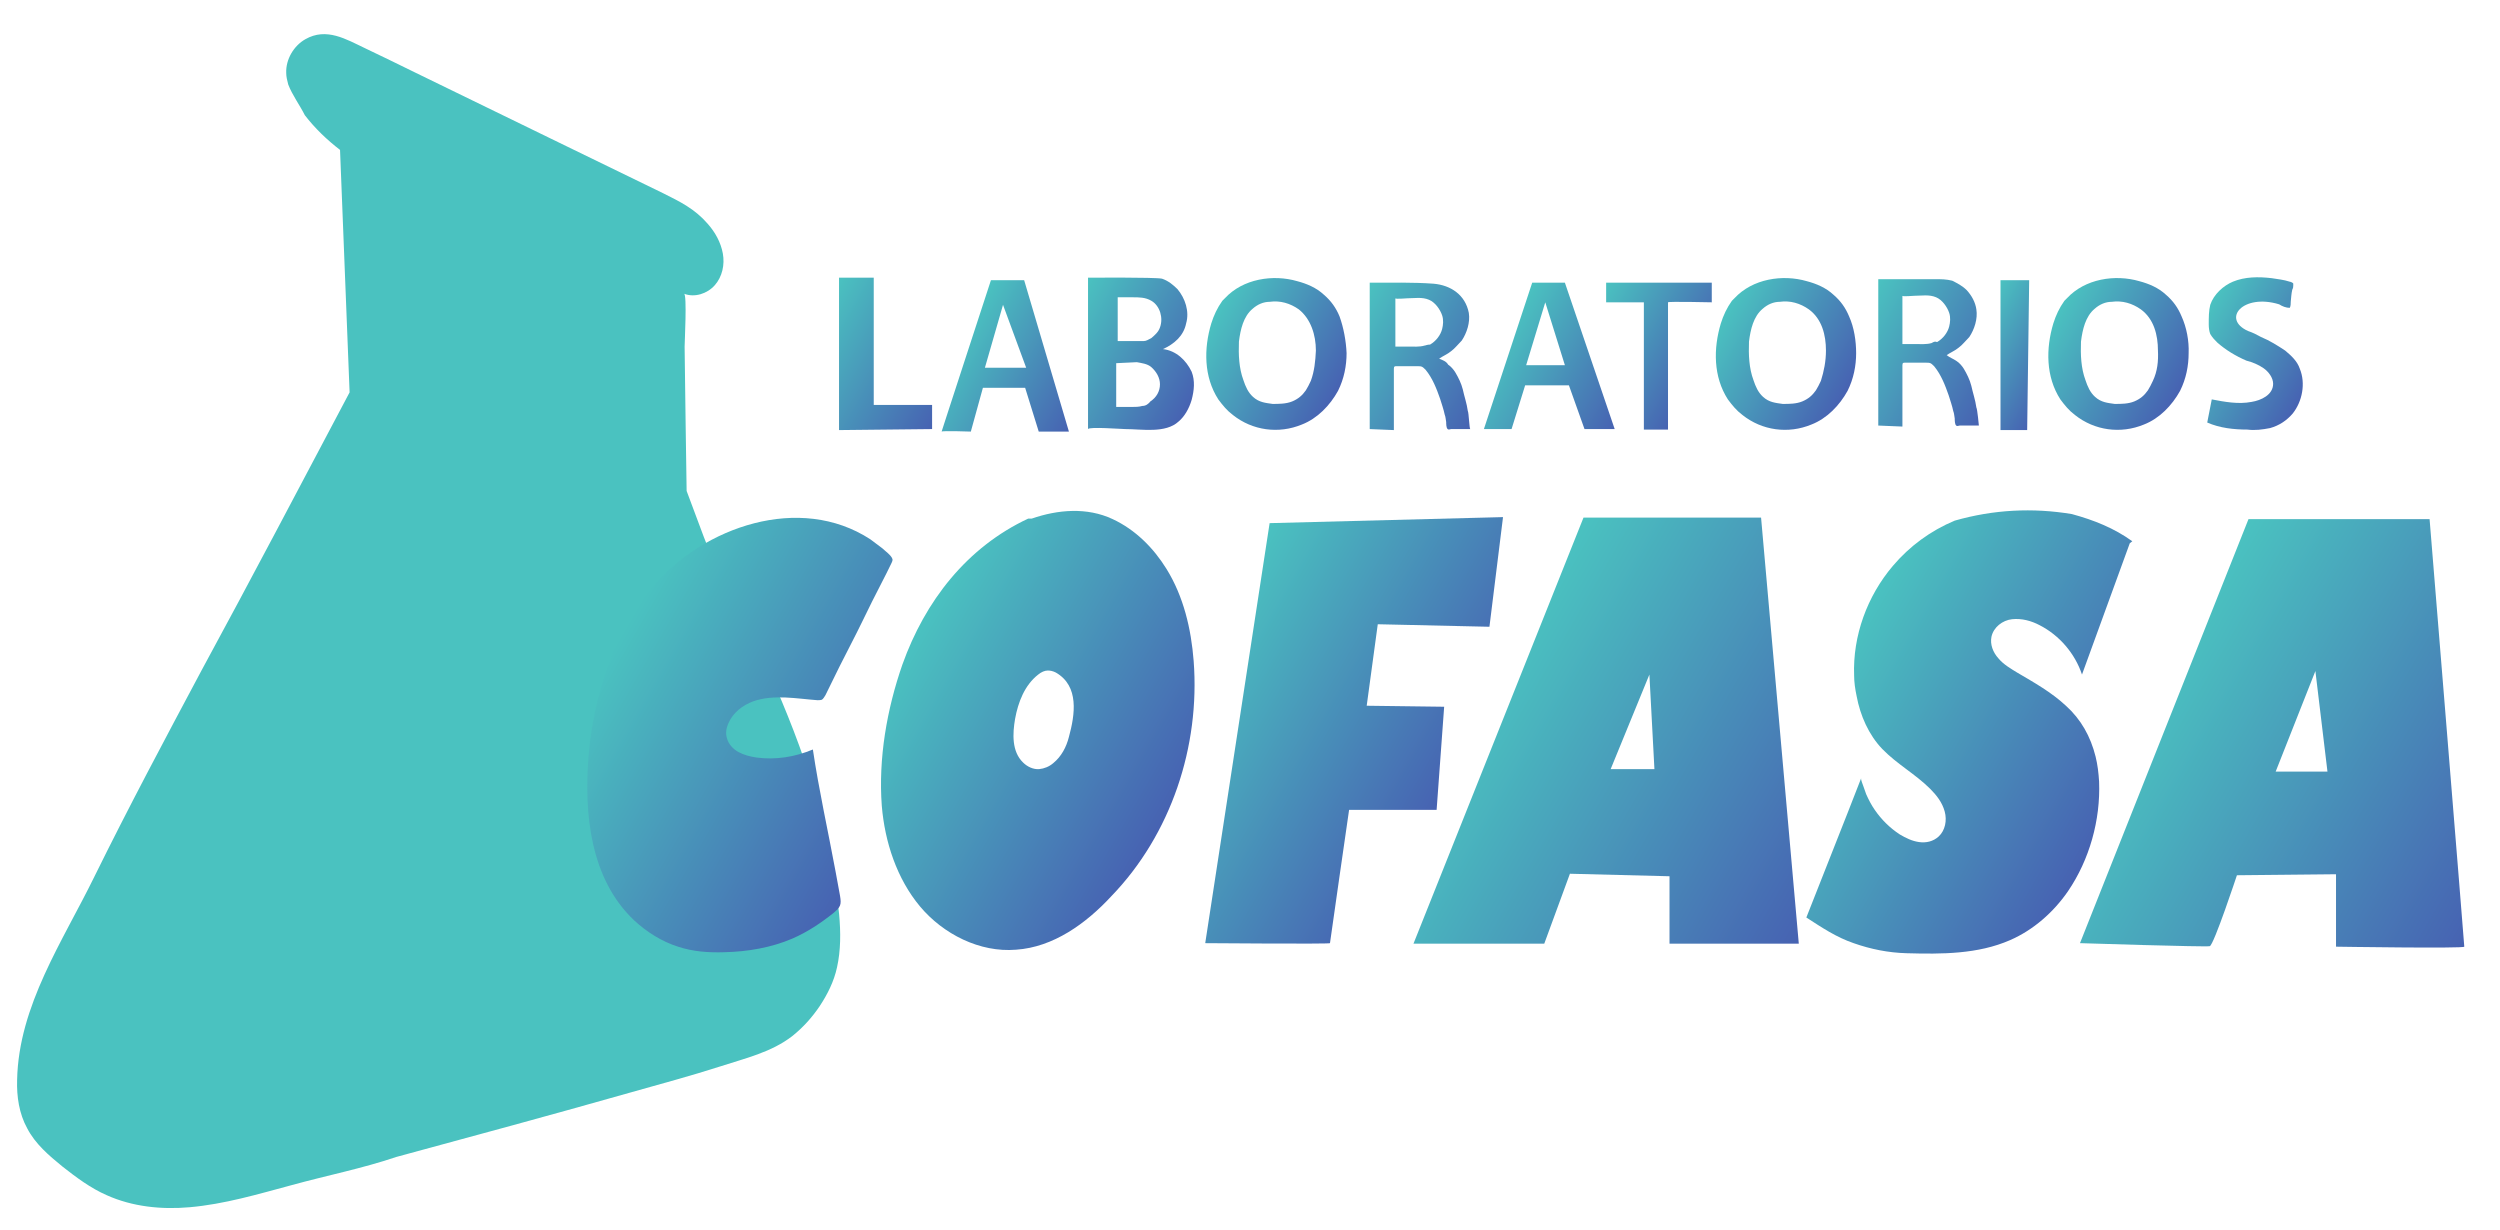 <?xml version="1.0" encoding="utf-8"?>
<!-- Generator: Adobe Illustrator 25.2.1, SVG Export Plug-In . SVG Version: 6.00 Build 0)  -->
<svg version="1.1" id="Capa_1" xmlns="http://www.w3.org/2000/svg" xmlns:xlink="http://www.w3.org/1999/xlink" x="0px" y="0px"
	 viewBox="0 0 497 244.6" style="enable-background:new 0 0 497 244.6;" xml:space="preserve">
<style type="text/css">
	.st0{fill:#4AC2C0;}
	.st1{fill:url(#SVGID_1_);}
	.st2{fill:url(#SVGID_2_);}
	.st3{fill:url(#SVGID_3_);}
	.st4{fill:url(#SVGID_4_);}
	.st5{fill:url(#SVGID_5_);}
	.st6{fill:url(#SVGID_6_);}
	.st7{fill:url(#SVGID_7_);}
	.st8{fill:url(#SVGID_8_);}
	.st9{fill:url(#SVGID_9_);}
	.st10{fill:url(#SVGID_10_);}
	.st11{fill:url(#SVGID_11_);}
	.st12{fill:url(#SVGID_12_);}
	.st13{fill:url(#SVGID_13_);}
	.st14{fill:url(#SVGID_14_);}
	.st15{fill:url(#SVGID_15_);}
	.st16{fill:url(#SVGID_16_);}
	.st17{fill:url(#SVGID_17_);}
	.st18{fill:url(#SVGID_18_);}
	.st19{display:none;fill:none;}
</style>
<path class="st0" d="M57.3,16.8c-0.2-0.8-0.4-1.5-0.4-2.3c-0.1-2.7,1.5-5.4,3.8-6.7c4.2-2.4,8.1,0,11.9,1.8
	c3.3,1.6,6.7,3.2,10.1,4.9c9,4.4,17.9,8.7,26.9,13.1c7.4,3.6,14.8,7.2,22.2,10.8c3.4,1.7,6.3,3.1,8.9,6.1c1.5,1.7,2.6,3.7,3,5.9
	s-0.1,4.6-1.6,6.3s-4,2.5-6.1,1.7c0.6,0.2,0.1,9.7,0.1,10.5c0.1,5.1,0.1,10.1,0.2,15.2c0.1,4.5,0.1,9,0.2,13.5l3.4,9.1
	c1.3,3.6,3.5,7,5.2,10.4c1.8,3.6,3.6,7.3,5.3,11c3.5,7.5,6.8,15.2,9.5,23c2.2,6.6,4.1,13.2,5.3,20.1c1.2,6.6,2.7,14.4,1.2,21.1
	c-0.6,2.8-1.9,5.4-3.5,7.8c-1.5,2.2-3.2,4.1-5.3,5.8c-4.2,3.3-9.5,4.5-14.4,6.1c-5.9,1.9-11.9,3.5-17.9,5.2
	c-15.5,4.4-31,8.6-46.5,12.8c-6.8,2.3-13.9,3.7-20.8,5.6c-6.7,1.8-13.4,3.8-20.3,4.4c-5.6,0.5-11.4-0.1-16.5-2.4
	c-3.2-1.4-6-3.5-8.8-5.7c-2.7-2.2-5.4-4.5-7-7.6c-1.6-2.9-2.1-6.3-2-9.6c0.3-14.8,9.1-27.6,15.4-40.5c6.8-13.8,14-27.3,21.2-40.8
	C50,115,59.7,96.5,69.5,78l-1.9-48.2c-2.6-2-5-4.3-7-6.9C59.6,20.9,58.1,18.9,57.3,16.8z"/>
<linearGradient id="SVGID_1_" gradientUnits="userSpaceOnUse" x1="177.618" y1="161.651" x2="121.63" y2="129.326">
	<stop  offset="0" style="stop-color:#4762B2"/>
	<stop  offset="1" style="stop-color:#4AC2C0"/>
</linearGradient>
<path class="st1" d="M177.4,111.1c0.1,0.2,0,0.5-0.2,0.9c-0.6,1.3-1.3,2.6-1.9,3.8c-1.3,2.5-2.6,5.1-3.8,7.6
	c-1.5,3.1-3.1,6.1-4.6,9.1c-0.9,1.9-1.9,3.8-2.8,5.7c-0.2,0.3-0.4,0.7-0.7,0.9c-0.3,0.1-0.6,0.1-0.9,0.1c-4.1-0.3-8.6-1.2-12.7,0.2
	c-2.2,0.8-4.1,2.3-5,4.4c-0.4,0.9-0.6,1.9-0.3,2.9c0.3,1.2,1.2,2.2,2.3,2.8s2.3,0.9,3.6,1.1c3.8,0.5,7.6-0.1,11.2-1.6
	c1.2,8.1,3,16.1,4.5,24.2c0.3,1.6,0.6,3.3,0.9,4.9c0.3,1.8,0.1,2.2-1.3,3.4c-2.5,2-5.2,3.8-8.2,5.1c-4.2,1.8-8.9,2.6-13.5,2.7
	c-3.1,0.1-6.2-0.1-9.2-1.1c-3.2-1-6.2-2.9-8.7-5.2c-8.8-8.3-10-21.3-9.1-32.7c0.6-7.4,2.4-14.9,5.4-21.7c1.9-4.3,4.4-8.4,7.4-12
	c10.1-11.9,29.2-18.5,43.2-9.4c0.8,0.6,1.6,1.2,2.4,1.8C175.8,109.4,177.2,110.4,177.4,111.1z"/>
<linearGradient id="SVGID_2_" gradientUnits="userSpaceOnUse" x1="233.091" y1="160.447" x2="179.694" y2="129.618">
	<stop  offset="0" style="stop-color:#4762B2"/>
	<stop  offset="1" style="stop-color:#4AC2C0"/>
</linearGradient>
<path class="st2" d="M237.3,131.4c-0.5-6.4-2-12.8-5.4-18.3c-2.6-4.2-6.2-7.8-10.7-9.9c-5.1-2.4-10.9-1.9-16.1-0.1h-0.7
	c-12.2,5.7-20.5,16.4-25,29c-3.1,8.9-4.8,18.7-4.1,28.1c0.6,7.2,3,14.5,7.6,20s11.9,9.2,19.1,8.6c7.4-0.5,13.9-5.2,18.9-10.6
	C232.8,165.9,238.6,148.4,237.3,131.4z M212.5,146.5c-0.5,2-1.5,3.9-3.1,5.2c-0.8,0.7-1.8,1.1-2.8,1.2c-1.2,0.1-2.4-0.5-3.2-1.3
	c-2.3-2.2-2.1-5.8-1.6-8.7c0.6-3.3,1.9-6.7,4.6-8.8c0.6-0.5,1.3-0.8,1.9-0.8c0.5,0,1,0.1,1.6,0.4
	C214.6,136.4,213.7,142.1,212.5,146.5z"/>
<linearGradient id="SVGID_3_" gradientUnits="userSpaceOnUse" x1="288.363" y1="156.214" x2="238.781" y2="127.588">
	<stop  offset="0" style="stop-color:#4762B2"/>
	<stop  offset="1" style="stop-color:#4AC2C0"/>
</linearGradient>
<path class="st3" d="M252.4,104l-12.8,83.5c0,0,24.8,0.2,24.8,0s3.8-26.5,3.8-26.5h17.4l1.5-20.5l-15.4-0.2l2.2-16.2l22.2,0.5
	l2.7-21.8L252.4,104z"/>
<linearGradient id="SVGID_4_" gradientUnits="userSpaceOnUse" x1="365.426" y1="174.046" x2="296.649" y2="134.338">
	<stop  offset="0" style="stop-color:#4762B2"/>
	<stop  offset="1" style="stop-color:#4AC2C0"/>
</linearGradient>
<path class="st4" d="M357.6,187.6l-7.5-84.7h-35.3L281,187.6h26l5.1-13.9l19.8,0.5v13.4H357.6L357.6,187.6z M320.2,152.9l7.7-18.8
	l1,18.8H320.2z"/>
<linearGradient id="SVGID_5_" gradientUnits="userSpaceOnUse" x1="420.214" y1="161.604" x2="365.558" y2="130.048">
	<stop  offset="0" style="stop-color:#4762B2"/>
	<stop  offset="1" style="stop-color:#4AC2C0"/>
</linearGradient>
<path class="st5" d="M423.4,108c-3.2,8.7-6.3,17.4-9.5,26.1c-1.4-4.2-4.5-7.8-8.4-9.8c-1.7-0.9-3.6-1.4-5.5-1.2s-3.7,1.6-4.1,3.5
	c-0.3,1.5,0.3,3.1,1.4,4.3c1,1.2,2.4,2,3.7,2.8c3.4,2,6.8,3.9,9.7,6.6c3,2.7,4.9,6.1,5.9,10.1c0.4,1.6,0.6,3.3,0.7,5
	c0.3,7.6-1.9,15.5-6.2,21.8c-2.9,4.2-6.9,7.7-11.5,9.7c-6.4,2.8-13.6,2.8-20.6,2.6c-3.6-0.1-7.1-0.8-10.5-2
	c-3.5-1.2-6.3-3.1-9.4-5.1c3.6-9.2,7.3-18.4,10.9-27.7c-0.1,0.3,0.3,1.2,0.4,1.5c0.2,0.6,0.4,1.1,0.6,1.7c0.5,1.1,1,2.1,1.7,3.1
	c1.3,1.9,3,3.6,5,4.9c1.2,0.7,2.4,1.3,3.8,1.5s2.8-0.1,3.9-1.1c1.3-1.2,1.7-3.2,1.2-5s-1.6-3.2-2.9-4.5c-2.9-2.9-6.6-4.9-9.5-7.9
	c-2.7-2.8-4.4-6.7-5.1-10.5c-0.3-1.4-0.5-2.8-0.5-4.1c-0.3-7.9,2.6-15.8,7.7-21.8c3.3-3.9,7.5-7,12.3-9c7.7-2.2,15.5-2.6,23.3-1.3
	c4.4,1.2,8.4,2.8,12,5.4"/>
<linearGradient id="SVGID_6_" gradientUnits="userSpaceOnUse" x1="498.043" y1="174.098" x2="429.061" y2="134.271">
	<stop  offset="0" style="stop-color:#4762B2"/>
	<stop  offset="1" style="stop-color:#4AC2C0"/>
</linearGradient>
<path class="st6" d="M483,103.2h-36l-33.5,84.3c0,0,25,0.8,25.8,0.6s5.4-14.1,5.4-14.1l19.7-0.2v14.4c0,0,25.5,0.4,25.5,0
	C489.9,187.7,483,103.2,483,103.2z M452.4,153.4l7.9-20l2.4,20H452.4z"/>
<linearGradient id="SVGID_7_" gradientUnits="userSpaceOnUse" x1="188.011" y1="80.604" x2="161.102" y2="65.069">
	<stop  offset="0" style="stop-color:#4762B2"/>
	<stop  offset="1" style="stop-color:#4AC2C0"/>
</linearGradient>
<polygon class="st7" points="166.8,55.2 166.8,85.5 185.3,85.3 185.3,80.5 173.7,80.5 173.7,55.2 "/>
<linearGradient id="SVGID_8_" gradientUnits="userSpaceOnUse" x1="214.742" y1="81.918" x2="190.083" y2="67.681">
	<stop  offset="0" style="stop-color:#4762B2"/>
	<stop  offset="1" style="stop-color:#4AC2C0"/>
</linearGradient>
<path class="st8" d="M203.6,55.7H197c0,0-9.9,30.3-9.8,30.1c0.2-0.2,5.8,0,5.8,0l2.4-8.7h8.4l2.7,8.7h6L203.6,55.7z M195.8,73.1
	l3.6-12.5l4.6,12.5H195.8z"/>
<linearGradient id="SVGID_9_" gradientUnits="userSpaceOnUse" x1="237.846" y1="78.479" x2="211.607" y2="63.329">
	<stop  offset="0" style="stop-color:#4762B2"/>
	<stop  offset="1" style="stop-color:#4AC2C0"/>
</linearGradient>
<path class="st9" d="M231.2,69.4c2.2-1,4.1-2.6,4.6-5.1c0.7-2.4-0.2-5-1.7-6.8c-0.9-0.9-1.9-1.7-3.1-2.1c-1.4-0.3-14.7-0.2-14.7-0.2
	v30.1c0.2-0.5,6.7,0,7.4,0c3.3,0,8,0.9,10.6-1.5c1.2-1,2.1-2.6,2.6-4.3c0.5-1.9,0.7-3.8,0-5.6C235.8,71.6,233.8,69.7,231.2,69.4z
	 M227.1,80.7c-0.7,0.2-1.4,0.2-2.1,0.2c-0.2,0-3.1,0-3.1,0v-8.7c0,0,3.8-0.2,4.1-0.2c1,0.2,2.1,0.3,2.9,1c1,0.9,1.7,2.1,1.7,3.4
	c0,1.4-0.7,2.6-1.9,3.4C228.3,80.3,227.8,80.7,227.1,80.7z M227.4,67.8c-0.3,0-0.5,0-0.9,0c-1.5,0-2.9,0-4.3,0v-8.7c0,0,2.7,0,2.9,0
	c1.4,0,2.6,0,3.8,0.7c1.7,1,2.4,3.4,1.7,5.3c-0.3,0.9-1,1.5-1.7,2.1C228.3,67.5,227.9,67.8,227.4,67.8z"/>
<linearGradient id="SVGID_10_" gradientUnits="userSpaceOnUse" x1="266.159" y1="77.431" x2="241.096" y2="62.961">
	<stop  offset="0" style="stop-color:#4762B2"/>
	<stop  offset="1" style="stop-color:#4AC2C0"/>
</linearGradient>
<path class="st10" d="M266.3,62.9C266.1,62.9,266.1,62.9,266.3,62.9c-0.7-1.7-1.7-3.1-3.1-4.3c-1.5-1.4-3.4-2.2-5.3-2.7
	c-4.8-1.4-10.8-0.5-14.4,3.4c-0.2,0.2-0.3,0.3-0.5,0.5c-1,1.4-1.7,2.9-2.2,4.5c-1.5,5-1.5,10.6,1.4,15.1c0.9,1.2,1.7,2.2,2.9,3.1
	c3.9,3.1,9.1,3.8,13.7,1.9c3.1-1.2,5.6-3.8,7.2-6.7c1.2-2.4,1.7-5,1.7-7.5C267.6,67.8,267.1,65.1,266.3,62.9z M260.6,75.7
	c-0.3,0.7-0.7,1.4-1,1.9c-0.7,1-1.5,1.7-2.7,2.2s-2.7,0.5-3.9,0.5c-1.4-0.2-2.7-0.3-3.9-1.4c-1-0.9-1.5-2.1-1.9-3.3
	c-0.9-2.4-1-5.1-0.9-7.7c0.3-2.4,0.9-5,2.7-6.5c1-0.9,2.2-1.4,3.4-1.4c2.1-0.3,4.1,0.3,5.8,1.5c2.4,1.9,3.4,5.1,3.4,8.2
	C261.5,71.8,261.3,73.8,260.6,75.7z"/>
<linearGradient id="SVGID_11_" gradientUnits="userSpaceOnUse" x1="367.459" y1="77.431" x2="342.396" y2="62.961">
	<stop  offset="0" style="stop-color:#4762B2"/>
	<stop  offset="1" style="stop-color:#4AC2C0"/>
</linearGradient>
<path class="st11" d="M367.6,62.9L367.6,62.9c-0.7-1.7-1.7-3.1-3.1-4.3c-1.5-1.4-3.4-2.2-5.3-2.7c-4.8-1.4-10.8-0.5-14.4,3.4
	c-0.2,0.2-0.3,0.3-0.5,0.5c-1,1.4-1.7,2.9-2.2,4.5c-1.5,5-1.5,10.6,1.4,15.1c0.9,1.2,1.7,2.2,2.9,3.1c3.9,3.1,9.1,3.8,13.7,1.9
	c3.1-1.2,5.6-3.8,7.2-6.7c1.2-2.4,1.7-5,1.7-7.5C369,67.8,368.6,65.1,367.6,62.9z M362,75.7c-0.3,0.7-0.7,1.4-1,1.9
	c-0.7,1-1.5,1.7-2.7,2.2s-2.6,0.5-3.9,0.5c-1.4-0.2-2.7-0.3-3.9-1.4c-1-0.9-1.5-2.1-1.9-3.3c-0.9-2.4-1-5.1-0.9-7.7
	c0.3-2.4,0.9-5,2.7-6.5c1-0.9,2.2-1.4,3.4-1.4c2.1-0.3,4.1,0.3,5.8,1.5c2.6,1.9,3.4,5.1,3.4,8.2C363,71.8,362.6,73.8,362,75.7z"/>
<linearGradient id="SVGID_12_" gradientUnits="userSpaceOnUse" x1="433.559" y1="77.431" x2="408.496" y2="62.961">
	<stop  offset="0" style="stop-color:#4762B2"/>
	<stop  offset="1" style="stop-color:#4AC2C0"/>
</linearGradient>
<path class="st12" d="M433.7,62.9L433.7,62.9c-0.7-1.7-1.7-3.1-3.1-4.3c-1.5-1.4-3.4-2.2-5.3-2.7c-4.8-1.4-10.8-0.5-14.4,3.4
	c-0.2,0.2-0.3,0.3-0.5,0.5c-1,1.4-1.7,2.9-2.2,4.5c-1.5,5-1.5,10.6,1.4,15.1c0.9,1.2,1.7,2.2,2.9,3.1c3.9,3.1,9.1,3.8,13.7,1.9
	c3.1-1.2,5.6-3.8,7.2-6.7c1.2-2.4,1.7-5,1.7-7.5C435.2,67.8,434.7,65.1,433.7,62.9z M428,75.7c-0.3,0.7-0.7,1.4-1,1.9
	c-0.7,1-1.5,1.7-2.7,2.2s-2.6,0.5-3.9,0.5c-1.4-0.2-2.7-0.3-3.9-1.4c-1-0.9-1.5-2.1-1.9-3.3c-0.9-2.4-1-5.1-0.9-7.7
	c0.3-2.4,0.9-5,2.7-6.5c1-0.9,2.2-1.4,3.4-1.4c2.1-0.3,4.1,0.3,5.8,1.5c2.6,1.9,3.4,5.1,3.4,8.2C429.1,71.8,428.9,73.8,428,75.7z"/>
<linearGradient id="SVGID_13_" gradientUnits="userSpaceOnUse" x1="295.365" y1="79.991" x2="267.765" y2="64.055">
	<stop  offset="0" style="stop-color:#4762B2"/>
	<stop  offset="1" style="stop-color:#4AC2C0"/>
</linearGradient>
<path class="st13" d="M286.1,71.3c0.7-0.5,1.7-0.9,2.4-1.5c0.7-0.5,1.4-1.4,2.1-2.1c1-1.5,1.7-3.6,1.4-5.5c-0.7-3.6-3.6-5.5-7-5.8
	c-4.1-0.3-8.4-0.2-12.7-0.2v29.1l4.8,0.2c0-2.2,0-4.3,0-6.5c0-1.4,0-2.9,0-4.3c0-0.5,0-0.9,0-1.4s0.2-0.5,0.5-0.5c0.5,0,1.2,0,1.7,0
	c0.9,0,1.5,0,2.4,0s1,0,1.7,0.7c1.4,1.7,2.2,3.8,2.9,5.8c0.3,1,0.7,2.1,0.9,3.1c0.2,0.5,0.2,1,0.3,1.5c0,0.3,0,1.2,0.3,1.4
	c0.2,0.2,0.5,0,0.7,0c1.4,0,2.6,0,3.8,0c-0.2,0-0.3-3.3-0.5-3.6c-0.2-1.5-0.7-2.9-1-4.3c-0.3-1.2-0.9-2.4-1.5-3.4
	c-0.3-0.5-0.9-1.2-1.4-1.5C287.5,71.8,286.8,71.6,286.1,71.3z M283.2,68.7c-1,0.3-2.2,0.2-3.4,0.2c-0.2,0-2.4,0-2.4,0v-9.6
	c0,0.2,2.2,0,2.4,0c1.4,0,2.9-0.3,4.3,0.3c1.2,0.5,2.2,1.9,2.6,3.1c0.3,0.9,0.2,1.9,0,2.7c-0.3,1.2-1.2,2.4-2.4,3.1
	C283.7,68.5,283.4,68.7,283.2,68.7z"/>
<linearGradient id="SVGID_14_" gradientUnits="userSpaceOnUse" x1="396.487" y1="79.254" x2="368.886" y2="63.319">
	<stop  offset="0" style="stop-color:#4762B2"/>
	<stop  offset="1" style="stop-color:#4AC2C0"/>
</linearGradient>
<path class="st14" d="M387,70.6c0.7-0.5,1.7-0.9,2.4-1.5c0.7-0.5,1.4-1.4,2.1-2.1c1-1.5,1.7-3.6,1.4-5.5c-0.2-1.4-0.9-2.7-1.9-3.8
	c-0.9-0.9-1.9-1.4-2.9-1.9c-1.2-0.3-2.2-0.3-3.4-0.3c-2.1,0-3.9,0-6,0c-1.7,0-3.4,0-5.3,0v29.1l4.8,0.2c0-2.2,0-4.3,0-6.5
	c0-1.4,0-2.9,0-4.3c0-0.5,0-0.9,0-1.4s0.2-0.5,0.5-0.5c0.5,0,1.2,0,1.7,0c0.9,0,1.5,0,2.4,0s1,0,1.7,0.7c1.4,1.7,2.2,3.8,2.9,5.8
	c0.3,1,0.7,2.1,0.9,3.1c0.2,0.5,0.2,1,0.3,1.5c0,0.3,0,1.2,0.3,1.4c0.2,0.2,0.5,0,0.7,0c1.4,0,2.6,0,3.8,0c0,0-0.3-3.3-0.5-3.6
	c-0.2-1.5-0.7-2.9-1-4.3c-0.3-1.2-0.9-2.4-1.5-3.4c-0.3-0.5-0.9-1.2-1.4-1.5C388.3,71.3,387.6,71.1,387,70.6z M384,68.2
	c-1,0.3-2.2,0.2-3.4,0.2c-0.2,0-2.4,0-2.4,0v-9.6c0,0.2,2.2,0,2.4,0c1.4,0,2.9-0.3,4.3,0.3c1.2,0.5,2.2,1.9,2.6,3.1
	c0.3,0.9,0.2,1.9,0,2.7c-0.3,1.2-1.2,2.4-2.4,3.1C384.6,67.8,384.4,68,384,68.2z"/>
<linearGradient id="SVGID_15_" gradientUnits="userSpaceOnUse" x1="322.813" y1="82.16" x2="297.912" y2="67.784">
	<stop  offset="0" style="stop-color:#4762B2"/>
	<stop  offset="1" style="stop-color:#4AC2C0"/>
</linearGradient>
<path class="st15" d="M311.1,56.2h-6.5L295,85.3h5.5l2.7-8.7h8.7l3.1,8.7h6L311.1,56.2z M303.4,72.6l3.8-12.5l3.9,12.5H303.4z"/>
<linearGradient id="SVGID_16_" gradientUnits="userSpaceOnUse" x1="338.409" y1="73.606" x2="316.466" y2="60.936">
	<stop  offset="0" style="stop-color:#4762B2"/>
	<stop  offset="1" style="stop-color:#4AC2C0"/>
</linearGradient>
<path class="st16" d="M319.2,56.2h21.1v3.9c0,0-8.7-0.2-8.7,0s0,25.3,0,25.3h-4.8V60.1h-7.5v-3.9C319.3,56.2,319.2,56.2,319.2,56.2z
	"/>
<linearGradient id="SVGID_17_" gradientUnits="userSpaceOnUse" x1="408.839" y1="75.386" x2="391.961" y2="65.641">
	<stop  offset="0" style="stop-color:#4762B2"/>
	<stop  offset="1" style="stop-color:#4AC2C0"/>
</linearGradient>
<polygon class="st17" points="397.7,55.7 403.4,55.7 403,85.5 397.7,85.5 "/>
<linearGradient id="SVGID_18_" gradientUnits="userSpaceOnUse" x1="458.985" y1="76.867" x2="437.145" y2="64.257">
	<stop  offset="0" style="stop-color:#4762B2"/>
	<stop  offset="1" style="stop-color:#4AC2C0"/>
</linearGradient>
<path class="st18" d="M455.9,56.4c0,0,0,0.2,0,0.3c0,0.3,0,0.5-0.2,0.9c-0.2,0.9-0.2,1.5-0.3,2.4c0,0.3,0,0.9-0.2,1.2
	c-0.7,0-1.5-0.3-2.1-0.7c-7.2-2.2-11.5,2.9-6.2,5.3c0.9,0.3,1.7,0.7,2.6,1.2c1.7,0.7,3.3,1.7,4.8,2.7c1.2,1,2.4,2.1,2.9,3.6
	c1.2,2.9,0.5,6.5-1.4,8.9c-1.2,1.4-2.7,2.4-4.5,2.9c-1.5,0.3-3.1,0.5-4.5,0.3c-2.7,0-5.5-0.3-8-1.4l0.9-4.6c2.6,0.5,5.3,1,7.9,0.5
	c1.9-0.3,4.3-1.4,4.3-3.6c0-1.2-0.9-2.4-1.9-3.1s-2.2-1.2-3.4-1.5c-2.1-0.9-4.1-2.1-5.8-3.6c-0.5-0.5-1-1-1.4-1.7
	c-0.2-0.5-0.3-1.2-0.3-1.9c0-1.4,0-2.7,0.3-3.9c0.7-2.1,2.6-3.8,4.5-4.6c2.4-1,5.1-1,7.7-0.7c1.2,0.2,2.4,0.3,3.6,0.7
	C455.3,56,455.9,56.2,455.9,56.4z"/>
<rect x="-3" y="-9.1" class="st19" width="500" height="265.8"/>
</svg>
